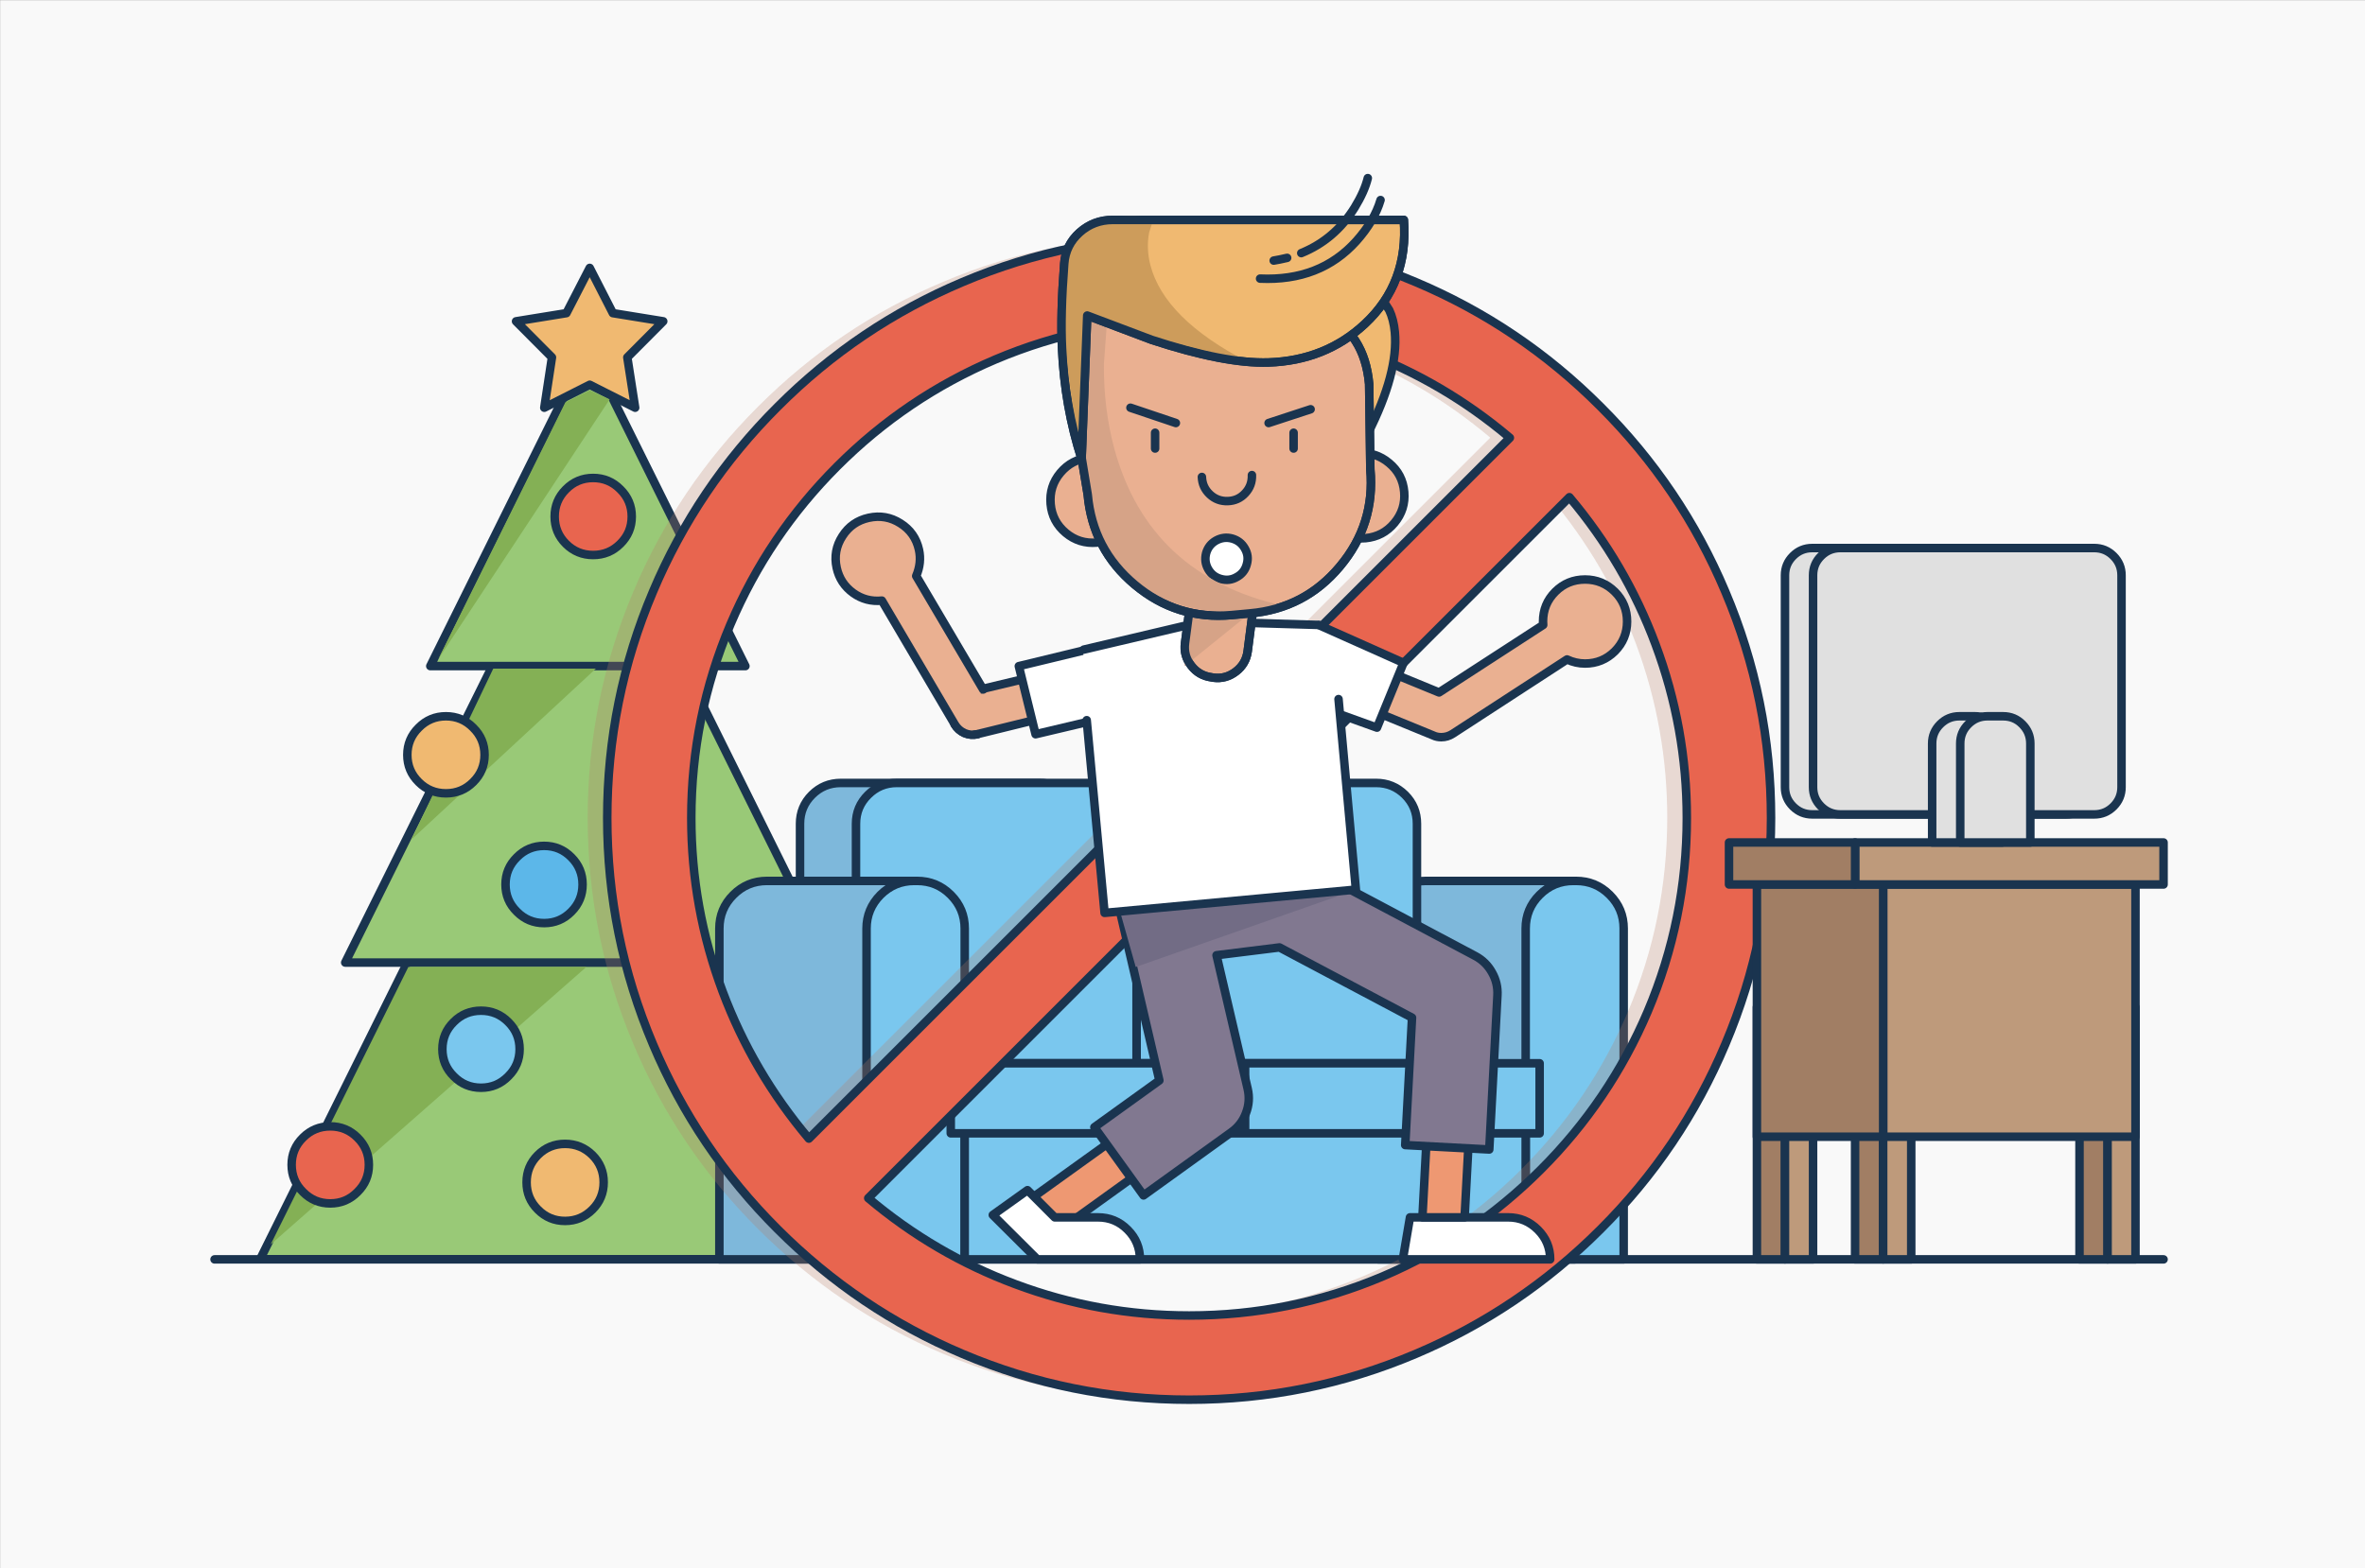 <svg xmlns:xlink="http://www.w3.org/1999/xlink" xmlns="http://www.w3.org/2000/svg" baseProfile="basic" width="695" height="461" viewBox="0 0 695 461" preserveAspectRatio="xMinYMin meet"><rect x="0" y="0" width="695" height="461" fill="#808080" stroke="none"/><defs><symbol id="a" overflow="visible"><path fill="#EAB091" d="M-53.05-5q1.65 1.15 3.65 1.15l35.7-.875V-5.1q0-1.75.15-5.8.2-4.1.3-5.1.079-.571.15-1.1l-40.6.75-2 6.95.4 1.3q.65 1.9 2.25 3.1"/><path fill="none" stroke="#1A344F" stroke-width="2.5" stroke-linecap="round" stroke-linejoin="round" d="M-53.05-5q1.65 1.15 3.65 1.15l35.7-.875m.6-12.375l-40.6.75m-1.6 8.25q.65 1.9 2.25 3.1"/></symbol><symbol id="b" overflow="visible"><path fill="#EAB091" d="M-66.899-72.799q-5.1 0-8.7 3.6-3.65 3.6-3.65 8.75 0 4.7 3.15 8.25 3.1 3.45 7.75 4l13.1 40.15q.65 1.9 2.25 3.1 1.65 1.15 3.65 1.15l1.025-.025q-6.444-1.675 3.425-12.475l-12.05-36.8q2.45-3.45 2.45-7.35 0-5.15-3.65-8.75-3.6-3.6-8.75-3.6"/><path fill="none" stroke="#1A344F" stroke-width="2.5" stroke-linecap="round" stroke-linejoin="round" d="M-66.899-72.799q-5.1 0-8.7 3.6-3.65 3.6-3.65 8.75 0 4.7 3.15 8.25 3.1 3.45 7.75 4l13.1 40.15q.65 1.9 2.25 3.1 1.65 1.15 3.65 1.15m4.45-12.5l-12.05-36.8q2.45-3.45 2.45-7.35 0-5.15-3.65-8.75-3.6-3.6-8.75-3.6"/></symbol><symbol id="c" overflow="visible"><path fill="#FFF" d="M-4.45-.6l-4.7-20.65-24.05.5.5 20.6L-4.45-.6M-4.35-.3l-.15.1.3.2-.15-.3"/><path fill="none" stroke="#1A344F" stroke-width="2.5" stroke-linecap="round" stroke-linejoin="round" d="M-33.2-20.75l24.05-.5M-32.7-.15l-.5-20.6M-4.45-.6l-28.25.45M-4.45-.6H-4"/></symbol><symbol id="g" overflow="visible"><use xlink:href="#a"/><use xlink:href="#b"/><use xlink:href="#c"/></symbol><symbol id="d" overflow="visible"><path fill="#EAB091" d="M135.55-15.95q-.492.817-.9 1.525l34 13.925q1.05.5 2.35.5 1.8 0 3.35-1l33.6-21.85q2.55 1.2 5.3 1.2 5.1 0 8.75-3.6 3.6-3.65 3.6-8.75 0-5.15-3.6-8.75-3.65-3.6-8.75-3.6-5.15 0-8.75 3.6-3.6 3.6-3.6 8.75l.05 1-30.6 19.85L141.475-25q-2.261 3.122-2.375 3.35-2.05 3.3-3.55 5.7"/><path fill="none" stroke="#1A344F" stroke-width="2.5" stroke-linecap="round" stroke-linejoin="round" d="M134.65-14.425l34 13.925q1.05.5 2.35.5 1.8 0 3.35-1l33.6-21.85q2.55 1.2 5.3 1.2 5.1 0 8.75-3.6 3.6-3.65 3.6-8.75 0-5.15-3.6-8.75-3.65-3.6-8.75-3.6-5.15 0-8.75 3.6-3.6 3.6-3.6 8.75l.05 1-30.6 19.85L141.475-25"/></symbol><symbol id="e" overflow="visible"><path fill="#FFF" d="M159.901-21.849l-24.875-11.1q-8.504 3.229-10.875 20.1l27.95 10.05 7.8-19.05"/><path fill="none" stroke="#1A344F" stroke-width="2.5" stroke-linecap="round" stroke-linejoin="round" d="M159.901-21.849l-24.875-11.1m-10.875 20.1l27.95 10.05 7.8-19.05"/></symbol><symbol id="f" overflow="visible"><use xlink:href="#d"/><use xlink:href="#e"/></symbol></defs><g overflow="visible"><path fill="#F9F9F9" d="M695.038.051H.04v461.1h694.998V.051"/><path fill="none" stroke="#1A344F" stroke-width="2.5" stroke-linecap="round" stroke-linejoin="round" d="M63.051 370.201h572.75"/><path fill="#99C977" stroke="#1A344F" stroke-width="2.5" stroke-linecap="round" stroke-linejoin="round" d="M269.051 370.151l-96.3-194.15-96.3 194.15h192.6"/><path fill="#99C977" stroke="#1A344F" stroke-width="2.5" stroke-linecap="round" stroke-linejoin="round" d="M244.051 282.951l-71.3-143.75-71.3 143.75h142.6"/><path fill="#99C977" stroke="#1A344F" stroke-width="2.5" stroke-linecap="round" stroke-linejoin="round" d="M126.451 195.801h92.6l-46.3-93.4-46.3 93.4"/><path fill="#F0B971" stroke="#1A344F" stroke-width="2.5" stroke-linecap="round" stroke-linejoin="round" d="M166.451 92.051l-14.8 2.4 10.55 10.6-2.25 14.8 13.35-6.75 13.35 6.75-2.3-14.8 10.55-10.6-14.8-2.4-6.8-13.3-6.85 13.3"/><path fill="#E8654F" stroke="#1A344F" stroke-width="2.5" stroke-linecap="round" stroke-linejoin="round" d="M185.651 151.851q0-4.7-3.35-8-3.3-3.35-8-3.35t-8 3.35q-3.3 3.3-3.3 8t3.3 8q3.3 3.3 8 3.3t8-3.3q3.35-3.3 3.35-8"/><path fill="#5CB7E9" stroke="#1A344F" stroke-width="2.5" stroke-linecap="round" stroke-linejoin="round" d="M167.901 252.001q-3.3-3.35-8-3.35t-8 3.35q-3.35 3.3-3.35 8t3.35 8q3.3 3.35 8 3.35t8-3.35q3.3-3.3 3.3-8t-3.3-8"/><path fill="#F0B971" stroke="#1A344F" stroke-width="2.5" stroke-linecap="round" stroke-linejoin="round" d="M177.401 347.551q0-4.7-3.3-8-3.35-3.3-8.05-3.3-4.7 0-8 3.3t-3.3 8q0 4.7 3.3 8 3.3 3.35 8 3.35t8.05-3.35q3.3-3.3 3.3-8"/><path fill="#7EB8DB" stroke="#1A344F" stroke-width="2.5" stroke-linecap="round" stroke-linejoin="round" d="M462.751 258.951h-43.7q-5.75 0-9.9 4.1-4.1 4.15-4.1 9.9v97.25h57.7v-111.25"/><path fill="#7AC7EE" stroke="#1A344F" stroke-width="2.5" stroke-linecap="round" stroke-linejoin="round" d="M477.151 272.951q0-5.8-4.1-9.9-4.1-4.1-9.9-4.1h-.8q-5.8 0-9.9 4.1-4.1 4.1-4.1 9.9v97.25h28.8v-97.25M396.401 233.651q-3.5-3.5-8.5-3.5h-58.4q-5 0-8.5 3.5t-3.5 8.5v70.4h82.4v-70.4q0-5-3.5-8.5"/><path fill="#7AC7EE" stroke="#1A344F" stroke-width="2.5" stroke-linecap="round" stroke-linejoin="round" d="M416.401 312.551v-70.4q0-5-3.5-8.5-3.55-3.5-8.5-3.5h-58.4q-5 0-8.5 3.5t-3.5 8.5v70.4h82.4"/><path fill="#7EB8DB" stroke="#1A344F" stroke-width="2.5" stroke-linecap="round" stroke-linejoin="round" d="M314.001 233.651q-3.5-3.5-8.5-3.5h-58.4q-5 0-8.5 3.5t-3.5 8.5v70.4h82.4v-70.4q0-5-3.5-8.5"/><path fill="#7AC7EE" stroke="#1A344F" stroke-width="2.5" stroke-linecap="round" stroke-linejoin="round" d="M263.551 230.151q-4.95 0-8.45 3.5-3.55 3.5-3.55 8.5v70.4h82.45v-70.4q0-5-3.5-8.5-3.55-3.5-8.5-3.5h-58.45"/><path fill="#7EB8DB" stroke="#1A344F" stroke-width="2.5" stroke-linecap="round" stroke-linejoin="round" d="M225.401 258.951q-5.8 0-9.9 4.1-4.1 4.1-4.1 9.9v97.25h57.7v-111.25h-43.7"/><path fill="#7AC7EE" stroke="#1A344F" stroke-width="2.5" stroke-linecap="round" stroke-linejoin="round" d="M283.501 272.951q0-5.8-4.1-9.9-4.1-4.1-9.9-4.1h-.85q-5.75 0-9.9 4.1-4.1 4.15-4.1 9.9v97.25h28.85v-97.25"/><path fill="#7AC7EE" stroke="#1A344F" stroke-width="2.5" stroke-linecap="round" stroke-linejoin="round" d="M279.401 312.551v20.6h86.5v-20.6h-86.5M448.351 370.201v-37.05h-164.85v37.05h164.85M452.451 333.151v-20.6h-86.55v20.6h86.55"/><path fill="#B57D66" fill-opacity=".259" d="M514.7 240.4q0-34.8-13.45-66.55-12.95-30.7-36.65-54.35-23.65-23.7-54.35-36.65Q378.5 69.4 343.7 69.4t-66.55 13.45q-30.7 12.95-54.35 36.65-23.7 23.65-36.65 54.35-13.45 31.75-13.45 66.55 0 34.75 13.45 66.55 12.95 30.7 36.65 54.35 23.65 23.65 54.35 36.65 31.75 13.45 66.55 13.45t66.55-13.45q30.7-13 54.35-36.65 23.7-23.65 36.65-54.35 13.45-31.75 13.45-66.55M394.75 103.3q23.75 8.9 43.2 25.35l-206 206q-16.45-19.5-25.35-43.25-9.2-24.6-9.2-51 0-29.7 11.5-56.9 11.15-26.25 31.4-46.5t46.5-31.4q27.2-11.5 56.9-11.5 26.45 0 51.05 9.2m95.2 137.1q0 29.7-11.5 56.9-11.15 26.2-31.4 46.45-20.25 20.25-46.45 31.4-27.2 11.5-56.9 11.5-26.45 0-51.05-9.2-23.75-8.85-43.2-25.3l206-206.05q16.45 19.5 25.35 43.25 9.15 24.6 9.15 51.05"/><path fill="#E8654F" d="M349.451 69.451q-34.8 0-66.55 13.45-30.7 12.95-54.35 36.65-23.7 23.65-36.65 54.35-13.45 31.75-13.45 66.55 0 34.75 13.45 66.55 12.95 30.7 36.65 54.35 23.65 23.65 54.35 36.65 31.75 13.45 66.55 13.45t66.55-13.45q30.7-13 54.35-36.65 23.7-23.65 36.65-54.35 13.45-31.75 13.45-66.55t-13.45-66.55q-12.95-30.7-36.65-54.35-23.65-23.7-54.35-36.65-31.75-13.45-66.55-13.45m51.05 33.9q23.75 8.9 43.2 25.35l-206 206q-16.45-19.5-25.35-43.25-9.2-24.6-9.2-51 0-29.7 11.5-56.9 11.15-26.25 31.4-46.5t46.5-31.4q27.2-11.5 56.9-11.5 26.45 0 51.05 9.2m86 86.05q9.2 24.6 9.2 51.05 0 29.7-11.5 56.9-11.15 26.2-31.4 46.45-20.25 20.25-46.45 31.4-27.2 11.5-56.9 11.5-26.45 0-51.05-9.2-23.75-8.85-43.25-25.3l206.05-206.05q16.45 19.5 25.3 43.25"/><path fill="none" stroke="#1A344F" stroke-width="2.5" stroke-linecap="round" stroke-linejoin="round" d="M349.451 69.451q-34.8 0-66.55 13.45-30.7 12.95-54.35 36.65-23.7 23.65-36.65 54.35-13.45 31.75-13.45 66.55 0 34.75 13.45 66.55 12.95 30.7 36.65 54.35 23.65 23.65 54.35 36.65 31.75 13.45 66.55 13.45t66.55-13.45q30.7-13 54.35-36.65 23.7-23.65 36.65-54.35 13.45-31.75 13.45-66.55t-13.45-66.55q-12.95-30.7-36.65-54.35-23.65-23.7-54.35-36.65-31.75-13.45-66.55-13.45"/><path fill="none" stroke="#1A344F" stroke-width="2.5" stroke-linecap="round" stroke-linejoin="round" d="M400.501 103.351q23.75 8.9 43.2 25.35l-206 206q-16.45-19.5-25.35-43.25-9.2-24.6-9.2-51 0-29.7 11.5-56.9 11.15-26.25 31.4-46.5t46.5-31.4q27.2-11.5 56.9-11.5 26.45 0 51.05 9.2M486.501 189.401q9.2 24.6 9.2 51.05 0 29.7-11.5 56.9-11.15 26.2-31.4 46.45-20.25 20.25-46.45 31.4-27.2 11.5-56.9 11.5-26.45 0-51.05-9.2-23.75-8.85-43.25-25.3l206.05-206.05q16.45 19.5 25.3 43.25"/><path fill="#84B055" d="M175.101 196.551h-30.15l-24 50.2 54.15-50.2"/><path fill="#F0B971" stroke="#1A344F" stroke-width="2.5" stroke-linecap="round" stroke-linejoin="round" d="M123.051 213.901q-3.35 3.3-3.35 8t3.35 8q3.3 3.3 8 3.3t8-3.3q3.35-3.3 3.35-8t-3.35-8q-3.3-3.35-8-3.35t-8 3.35"/><path fill="#84B055" d="M179.151 117.401l-5.85-2.65-7.15 3.5-37.35 75.5 50.35-76.35M172.301 284.251h-52.3l-40.45 81.55 92.75-81.55"/><path fill="#E8654F" stroke="#1A344F" stroke-width="2.5" stroke-linecap="round" stroke-linejoin="round" d="M105.051 334.401q-3.3-3.3-8-3.3t-8 3.3q-3.35 3.3-3.35 8t3.35 8q3.3 3.35 8 3.35t8-3.35q3.35-3.3 3.35-8t-3.35-8"/><path fill="#7AC7EE" stroke="#1A344F" stroke-width="2.5" stroke-linecap="round" stroke-linejoin="round" d="M152.701 308.401q0-4.7-3.35-8-3.3-3.3-8-3.3t-8 3.3q-3.35 3.3-3.35 8t3.35 8q3.3 3.35 8 3.35t8-3.35q3.35-3.3 3.35-8"/><path fill="#A17E64" stroke="#1A344F" stroke-width="2.5" stroke-linecap="round" stroke-linejoin="round" d="M524.551 296.051h-8.25v74.15h8.25v-74.15"/><path fill="#BE9A7B" stroke="#1A344F" stroke-width="2.5" stroke-linecap="round" stroke-linejoin="round" d="M532.801 296.051h-8.25v74.15h8.25v-74.15"/><path fill="#A17E64" stroke="#1A344F" stroke-width="2.5" stroke-linecap="round" stroke-linejoin="round" d="M553.401 296.051h-8.25v74.15h8.25v-74.15"/><path fill="#BE9A7B" stroke="#1A344F" stroke-width="2.5" stroke-linecap="round" stroke-linejoin="round" d="M561.651 296.051h-8.25v74.15h8.25v-74.15"/><path fill="#A17E64" stroke="#1A344F" stroke-width="2.5" stroke-linecap="round" stroke-linejoin="round" d="M619.351 296.051h-8.25v74.15h8.25v-74.15"/><path fill="#BE9A7B" stroke="#1A344F" stroke-width="2.5" stroke-linecap="round" stroke-linejoin="round" d="M627.551 296.051h-8.2v74.15h8.2v-74.15"/><path fill="#BE9A7B" stroke="#1A344F" stroke-width="2.5" stroke-linecap="round" stroke-linejoin="round" d="M627.551 334.151v-74.15h-74.15v74.15h74.15"/><path fill="#A17E64" stroke="#1A344F" stroke-width="2.5" stroke-linecap="round" stroke-linejoin="round" d="M553.401 334.151v-74.15h-37.1v74.15h37.1"/><path fill="#BE9A7B" stroke="#1A344F" stroke-width="2.5" stroke-linecap="round" stroke-linejoin="round" d="M635.801 260.001v-12.35h-90.65v12.35h90.65"/><path fill="#A17E64" stroke="#1A344F" stroke-width="2.5" stroke-linecap="round" stroke-linejoin="round" d="M545.151 260.001v-12.35h-37.05v12.35h37.05"/><path fill="#E0E0E0" stroke="#1A344F" stroke-width="2.5" stroke-linecap="round" stroke-linejoin="round" d="M612.851 163.451q-2.35-2.35-5.65-2.35h-74.65q-3.3 0-5.65 2.35-2.35 2.35-2.35 5.65v62.3q0 3.3 2.35 5.65 2.35 2.35 5.65 2.35h74.65q3.3 0 5.65-2.35 2.35-2.35 2.35-5.65v-62.3q0-3.3-2.35-5.65"/><path fill="#E0E0E0" stroke="#1A344F" stroke-width="2.5" stroke-linecap="round" stroke-linejoin="round" d="M623.451 169.101q0-3.3-2.35-5.65-2.35-2.35-5.65-2.35h-74.65q-3.3 0-5.65 2.35-2.35 2.35-2.35 5.65v62.3q0 3.3 2.35 5.65 2.35 2.35 5.65 2.35h74.65q3.3 0 5.65-2.35 2.35-2.35 2.35-5.65v-62.3"/><path fill="#E0E0E0" stroke="#1A344F" stroke-width="2.5" stroke-linecap="round" stroke-linejoin="round" d="M588.401 218.551q0-3.3-2.35-5.65-2.3-2.35-5.65-2.35h-4.6q-3.3 0-5.65 2.35-2.35 2.35-2.35 5.65v29.1h20.6v-29.1"/><path fill="#E0E0E0" stroke="#1A344F" stroke-width="2.5" stroke-linecap="round" stroke-linejoin="round" d="M596.651 218.551q0-3.3-2.35-5.65-2.3-2.35-5.65-2.35h-4.6q-3.3 0-5.65 2.35-2.35 2.35-2.35 5.65v29.1h20.6v-29.1"/><use xlink:href="#f" transform="translate(252.55 216.7)"><animateTransform attributeName="transform" additive="replace" type="translate" repeatCount="indefinite" dur="0.5s" keyTimes="0;0.083;0.167;0.25;0.333;0.417;0.5;0.583;0.667;0.75;0.833;0.917;1" values="387.8,184.101;387.806,184.077;387.827,184.084;387.863,184.158;387.686,184.173;387.771,184.123;387.758,184.186;387.843,184.061;387.837,184.157;387.857,184.166;387.868,184.076;387.756,184.085;387.8,184.101" calcMode="discrete"/><animateTransform attributeName="transform" additive="sum" type="rotate" repeatCount="indefinite" dur="0.5s" keyTimes="0;0.083;0.167;0.25;0.333;0.417;0.5;0.583;0.667;0.75;0.833;0.917;1" values="0,0,0;-5.05,0,0;-10.29,0,0;-15.533,0,0;-20.78,0,0;-25.84,0,0;-31.161,0,0;-25.841,0,0;-20.78,0,0;-15.533,0,0;-10.29,0,0;-5.05,0,0;0,0,0" calcMode="discrete"/><animateTransform attributeName="transform" additive="sum" type="scale" repeatCount="indefinite" dur="0.5s" keyTimes="0;0.083;0.167;0.25;0.333;0.417;0.5;0.583;0.667;0.75;0.833;0.917;1" values="1,1;0.999,0.999;0.999,0.999;0.998,0.998;0.998,0.998;0.997,0.997;0.999,0.999;0.997,0.997;0.998,0.998;0.998,0.998;0.999,0.999;0.999,0.999;1,1" calcMode="discrete"/><animateTransform attributeName="transform" additive="sum" type="translate" repeatCount="indefinite" dur="0.5s" keyTimes="0;0.083;0.167;0.25;0.333;0.417;0.5;0.583;0.667;0.75;0.833;0.917;1" values="-135.25,32.599;-135.3,32.649;-135.25,32.599;-135.25,32.499;-135.2,32.599;-135.2,32.649;-135.15,32.599;-135.25,32.699;-135.25,32.599;-135.25,32.699;-135.3,32.649;-135.2,32.649;-135.25,32.599" calcMode="discrete"/></use><use xlink:href="#g" transform="matrix(.977 -.215 .215 .977 336.3 208.95)"><animateTransform attributeName="transform" additive="replace" type="translate" repeatCount="indefinite" dur="0.5s" keyTimes="0;0.083;0.167;0.25;0.333;0.417;0.5;0.583;0.667;0.75;0.833;0.917;1" values="318.813,190.191;318.889,190.199;318.75,190.203;318.833,190.163;318.837,190.246;318.897,190.211;318.846,190.19;318.857,190.213;318.751,190.285;318.881,190.213;318.752,190.255;318.833,190.163;318.813,190.191" calcMode="discrete"/><animateTransform attributeName="transform" additive="sum" type="rotate" repeatCount="indefinite" dur="0.5s" keyTimes="0;0.083;0.167;0.25;0.333;0.417;0.5;0.583;0.667;0.75;0.833;0.917;1" values="-12.437,0,0;-7.511,0,0;-2.533,0,0;2.255,0,0;7.046,0,0;12.028,0,0;16.979,0,0;12.027,0,0;7.047,0,0;2.256,0,0;-2.533,0,0;-7.511,0,0;-12.437,0,0" calcMode="discrete"/><animateTransform attributeName="transform" additive="sum" type="scale" repeatCount="indefinite" dur="0.5s" keyTimes="0;0.083;0.167;0.25;0.333;0.667;0.75;0.833;0.917;1" values="0.999,0.999;0.999,0.999;1,1;1,1;0.999,0.999;0.999,0.999;1,1;1,1;0.999,0.999;0.999,0.999" calcMode="discrete"/><animateTransform attributeName="transform" additive="sum" type="translate" repeatCount="indefinite" dur="0.5s" keyTimes="0;0.083;0.167;0.25;0.333;0.417;0.5;0.583;0.667;0.75;0.833;0.917;1" values="12.999,22.049;12.949,22.099;13.099,22.099;12.999,22.099;12.999,21.949;12.999,22.099;13.049,22.049;12.999,22.149;13.099,22.049;12.999,22.049;13.149,22.049;13.049,22.149;12.999,22.049" calcMode="discrete"/></use><path fill="#FFF" stroke="#1A344F" stroke-width="2.5" stroke-linecap="round" stroke-linejoin="round" d="M451.951 361.501q-3.65-3.65-8.75-3.65h-28.85l-2.1 12.35h43.3q0-5.1-3.6-8.7"/><path fill="#EE9872" stroke="#1A344F" stroke-width="2.5" stroke-linecap="round" stroke-linejoin="round" d="M434.151 287.851l-12.85 8.2-3.3 61.8h12.4l3.75-70M347.201 263.751l-12.05 2.8 12.5 53.7-48.2 34.65 7.25 10.05 54.85-39.5-14.35-61.7"/><path fill="#817890" stroke="#1A344F" stroke-width="2.5" stroke-linecap="round" stroke-linejoin="round" d="M438.451 285.851q-1.75-3.15-4.95-4.85l-41.35-21.95-.15-1.25-1.8.2-7.15-3.75-2.65 5-27.1 3.4-.05-.3-2.65.6-15.85 2 .2 1.65-5.8 1.35 11.55 49.65-19.1 13.75 14.45 20.05 25.75-18.55q3.05-2.15 4.35-5.65 1.35-3.5.5-7.15l-9.15-39.25 18.5-2.3 38.95 20.65-2 37.45 24.7 1.3 2.4-45.3q.2-3.6-1.6-6.75"/><path fill="#FFF" stroke="#1A344F" stroke-width="2.5" stroke-linecap="round" stroke-linejoin="round" d="M331.401 361.501q-3.6-3.65-8.75-3.65h-12.7l-8-8-10.2 7.3 13.1 13.05h30.15q0-5.1-3.6-8.7"/><path fill="#726C85" d="M333.751 284.251l64.75-22.7-69.35 6.4 4.6 16.3"/><path fill="#FFF" d="M388.175 184l-.675-.3-34-1-35 8.25h-.175l1.025 20.75 5.25 56.65 73.85-6.85-5.1-56q-9.285-22.976-5.175-21.5"/><path fill="none" stroke="#1A344F" stroke-width="2.5" stroke-linecap="round" stroke-linejoin="round" d="M387.5 183.7l-34-1-35 8.25m.85 20.75l5.25 56.65 73.85-6.85-5.1-56"/><path fill="#EAB091" stroke="#1A344F" stroke-width="2.5" stroke-linecap="round" stroke-linejoin="round" d="M368.401 177.901l-18.35-2.45-1.8 13.55q-.5 3.7 1.8 6.65 2.25 2.95 5.95 3.45l.55.1q3.65.5 6.65-1.8 2.95-2.25 3.45-5.95l1.75-13.55M329.251 137.451q-4-3.35-9.15-2.9-5.15.45-8.5 4.45-3.3 3.95-2.85 9.15.45 5.15 4.45 8.5 3.95 3.3 9.15 2.85 5.15-.45 8.5-4.45 3.3-3.95 2.85-9.15-.45-5.15-4.45-8.45M408.201 136.101q-4-3.35-9.15-2.85-5.15.45-8.5 4.45-3.3 3.95-2.85 9.1.45 5.15 4.45 8.5 3.95 3.35 9.15 2.9 5.15-.5 8.45-4.45 3.35-4 2.9-9.15-.45-5.2-4.45-8.5"/><path fill="#F0B971" stroke="#1A344F" stroke-width="2.5" stroke-linecap="round" stroke-linejoin="round" d="M407.001 89.201l-11.35 3.4-1.05 9.45q-1.05 11-1.2 18.7-.45 24.55 8.55 6.7 9.05-17.85 7.95-29.85-.35-3.7-1.65-6.45l-1.25-1.95"/><path fill="#D6A387" d="M367.301 180.301l-17.85.65-1.35 14.85 19.2-15.5"/><path fill="none" stroke="#1A344F" stroke-width="2.5" stroke-linecap="round" stroke-linejoin="round" d="M368.401 177.901l-18.35-2.45-1.8 13.55q-.5 3.7 1.8 6.65 2.25 2.95 5.95 3.45l.55.1q3.65.5 6.65-1.8 2.95-2.25 3.45-5.95l1.75-13.55"/><path fill="#EAB091" stroke="#1A344F" stroke-width="2.5" stroke-linecap="round" stroke-linejoin="round" d="M317.451 90.001q-3.7 10.75-1.9 30.65l4.1 24.75q1.45 16.1 13.8 26.45 12.4 10.4 28.5 8.95l5.35-.5q16.1-1.4 26.45-13.8 10.4-12.4 8.95-28.5l-.35-25.1q-1.35-15-13.35-20.75-10.05-4.8-28-3.2l-23.95-11.35q-14.6-1.95-19.6 12.4"/><path fill="#FFF" stroke="#1A344F" stroke-width="2.5" stroke-linecap="round" stroke-linejoin="round" d="M366.401 165.851q.7-2.45-.6-4.65-1.25-2.2-3.75-2.9-2.45-.65-4.7.6-2.2 1.25-2.9 3.7-.65 2.5.6 4.7 1.3 2.25 3.75 2.9 2.5.7 4.7-.6 2.25-1.25 2.9-3.75"/><path fill="none" stroke="#1A344F" stroke-width="2.5" stroke-linecap="round" stroke-linejoin="round" d="M332.201 119.851l13.35 4.5M385.151 120.301l-12.35 4.05M355.551 145.351q-2.25-2.1-2.35-5.15m2.35 5.15q2.2 2.05 5.25 1.95 3.1-.1 5.15-2.35 2.05-2.2 1.95-5.3"/><path fill="#D6A387" d="M325.201 96.151l-5.7-3.4-.55 22.85q-.25 24.65 1.2 33.5 7.65 26.1 33.15 30.15 12.75 2.05 23.95-1.15-39.6-8.8-49.8-46.25-3.15-11.7-3.05-24.85l.8-10.85"/><path fill="none" stroke="#1A344F" stroke-width="2.5" stroke-linecap="round" stroke-linejoin="round" d="M317.451 90.001q-3.7 10.75-1.9 30.65l4.1 24.75q1.45 16.1 13.8 26.45 12.4 10.4 28.5 8.95l5.35-.5q16.1-1.4 26.45-13.8 10.4-12.4 8.95-28.5l-.35-25.1q-1.35-15-13.35-20.75-10.05-4.8-28-3.2l-23.95-11.35q-14.6-1.95-19.6 12.4"/><path fill="#F0B971" stroke="#1A344F" stroke-width="2.5" stroke-linecap="round" stroke-linejoin="round" d="M327.001 64.651q-5.6 0-9.75 3.7-4.1 3.7-4.5 9.15-1.15 14.95-.65 24.8.75 17.1 5.75 32.65l1.65-42.2 18.95 7.15q21.5 7.05 34.3 6.65 16.75-.55 28.35-11.35 12.85-12 11.45-30.55h-85.55"/><path fill="none" stroke="#1A344F" stroke-width="2.5" stroke-linecap="round" stroke-linejoin="round" d="M405.701 58.801q-1.8 6.1-7.1 12.05-10.65 11.85-28.3 11.05M378.251 75.801q-2.35.55-3.95.8"/><path fill="none" stroke="#1A344F" stroke-width="2.5" stroke-linecap="round" stroke-linejoin="round" d="M398.101 61.001q-5.85 9.4-15.7 13.4m15.7-13.4q2.9-4.75 3.85-8.65M339.451 127.201v4.65M380.151 127.201v4.65"/><path fill="#CD9C5B" d="M323.351 65.651q-10.05 4.55-10.9 16.3-.85 10.95 2.2 33.1 1.5 11.05 3.2 19.9l1.65-42.2q4.65 2.4 26.35 8.25 10.85 2.9 20.75 5.35-24.45-12.65-28.55-28.45-1.25-4.95-.35-9.6l1.2-3.65q-7.15-2.85-15.55 1"/><path fill="none" stroke="#1A344F" stroke-width="2.5" stroke-linecap="round" stroke-linejoin="round" d="M327.001 64.651q-5.6 0-9.75 3.7-4.1 3.7-4.5 9.15-1.15 14.95-.65 24.8.75 17.1 5.75 32.65l1.65-42.2 18.95 7.15q21.5 7.05 34.3 6.65 16.75-.55 28.35-11.35 12.85-12 11.45-30.55h-85.55"/></g></svg>
